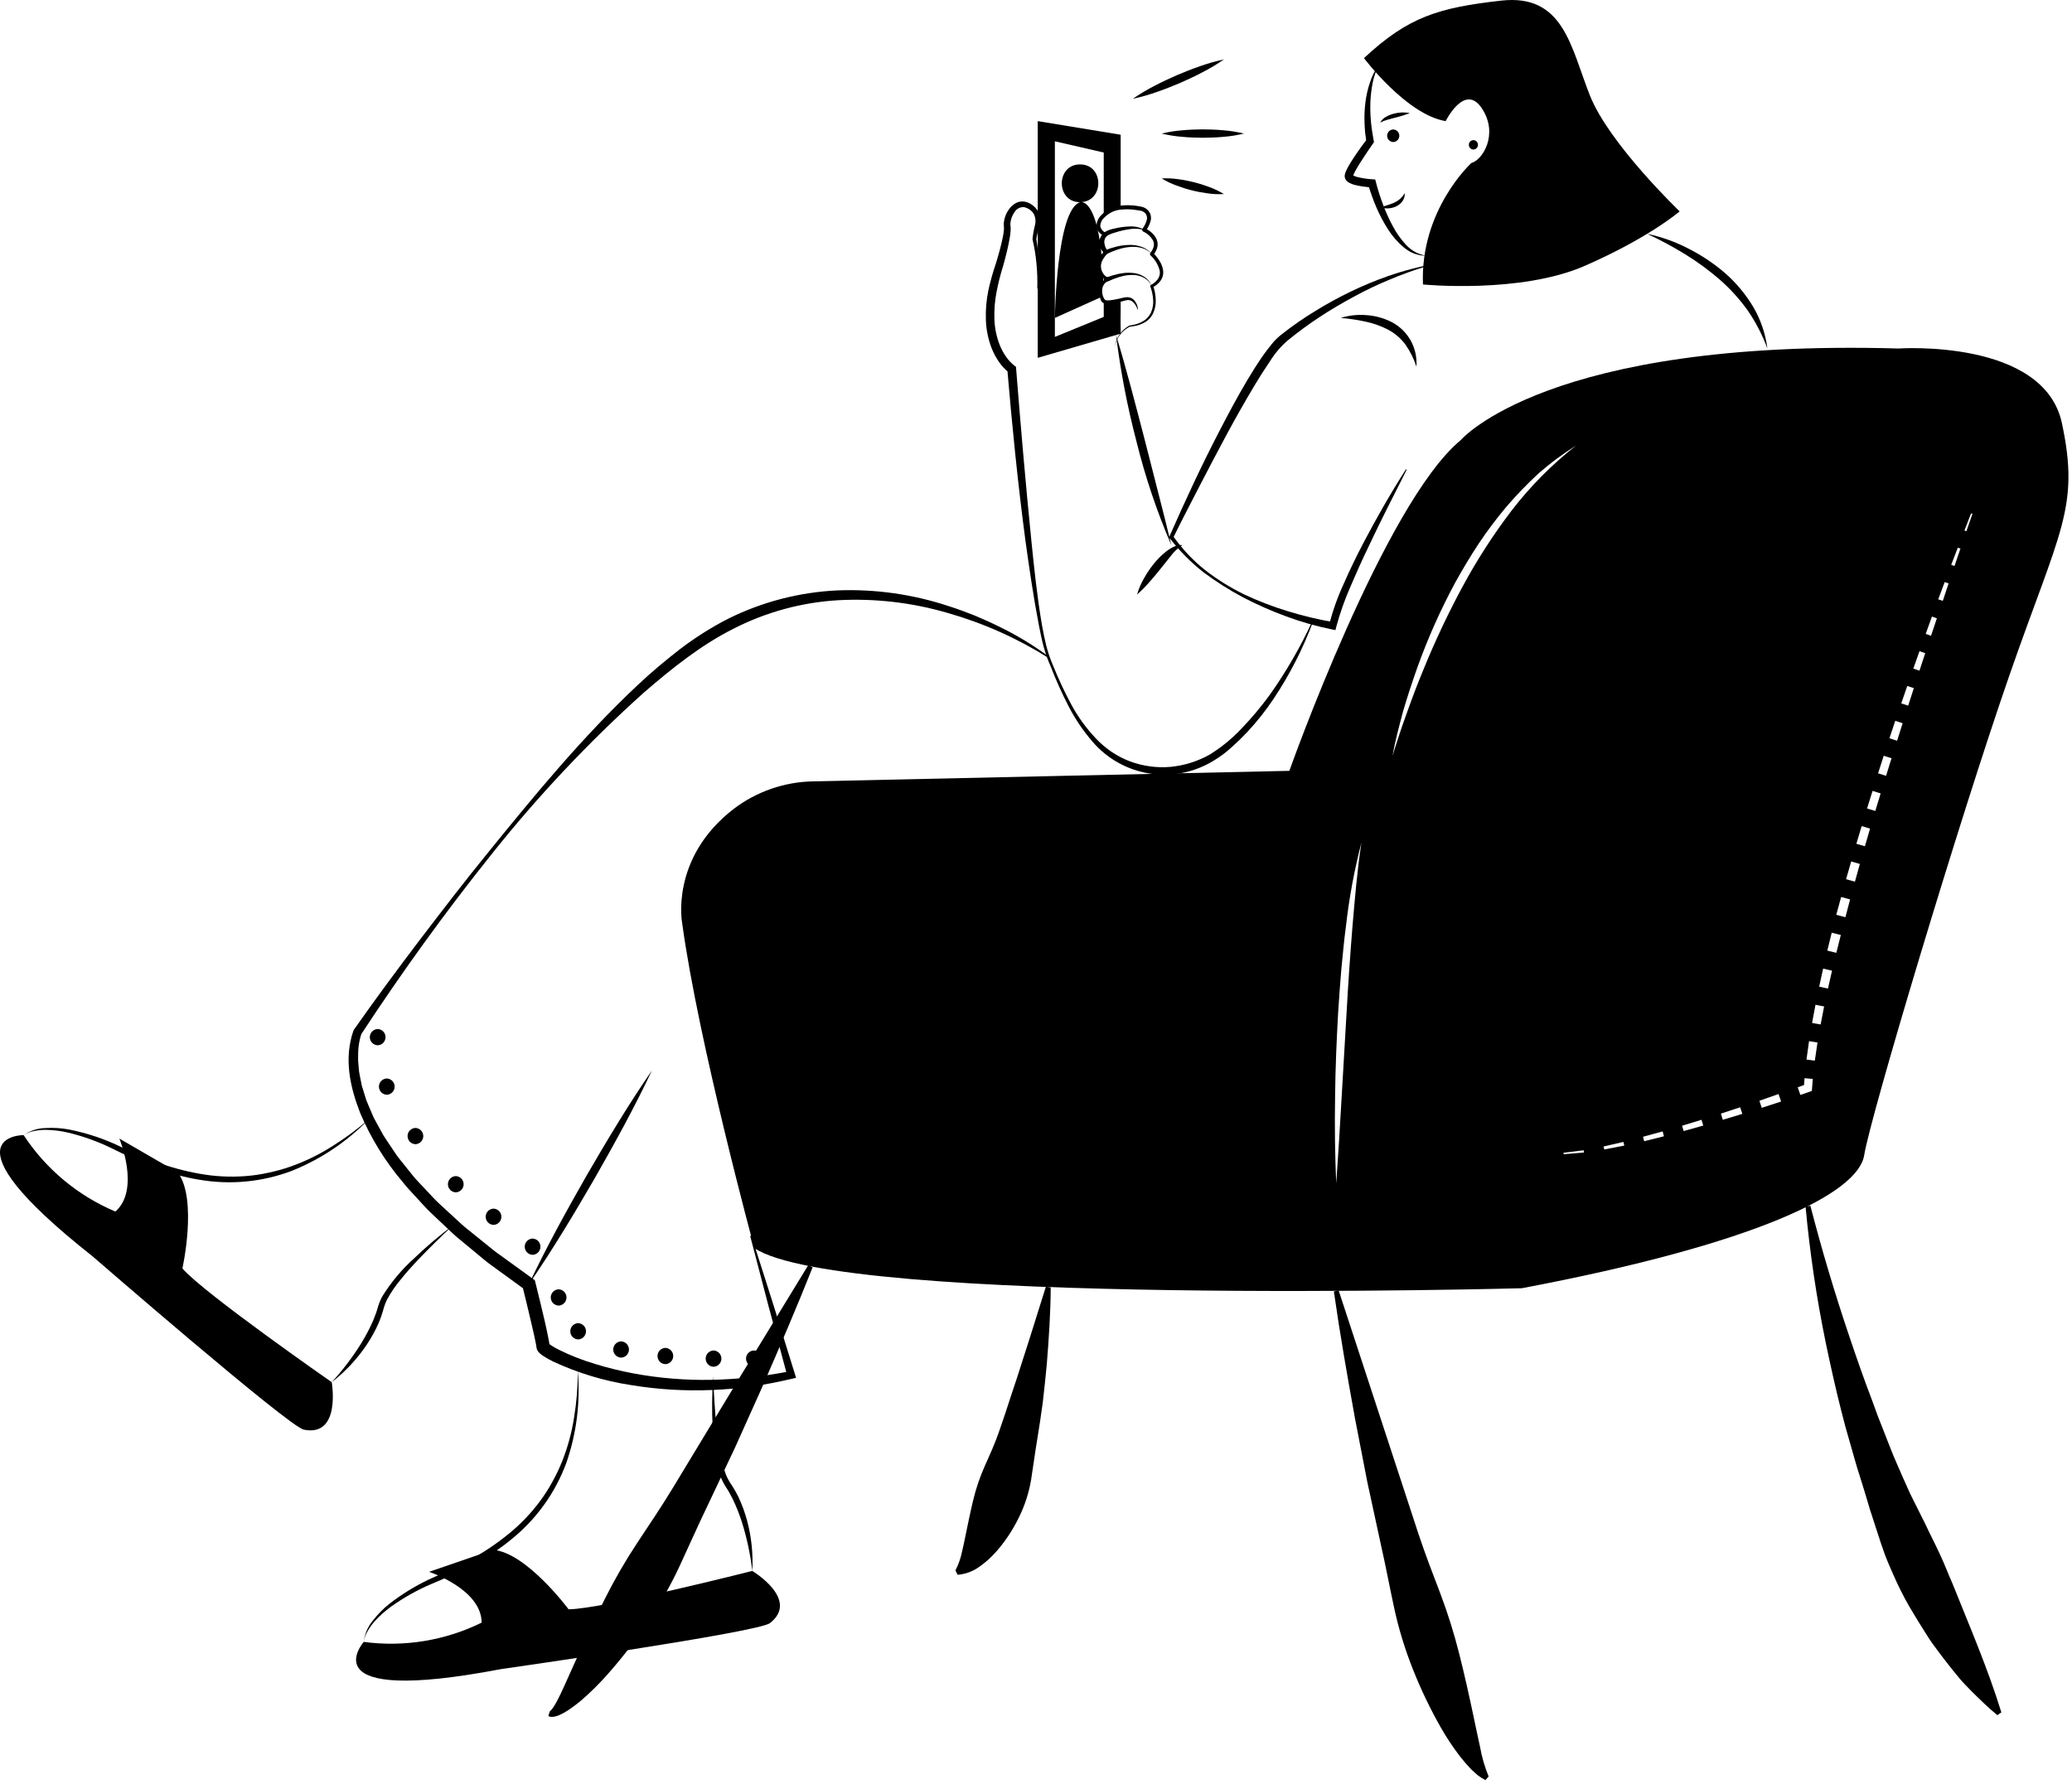 <svg width="382" height="329" viewBox="0 0 382 329" fill="none" xmlns="http://www.w3.org/2000/svg">
<path d="M242.054 114.685C240.202 119.655 237.781 124.394 234.84 128.807C233.363 131.027 231.705 133.121 229.881 135.067C228.963 136.037 228.003 136.968 227 137.858C225.994 138.773 224.899 139.585 223.731 140.283C220.203 142.449 216.017 143.284 211.927 142.64C207.837 141.995 204.112 139.913 201.42 136.767C199.675 134.746 198.178 132.523 196.962 130.146C195.75 127.793 194.665 125.377 193.712 122.907C193.171 121.692 192.725 120.437 192.379 119.153C192.044 117.868 191.78 116.572 191.527 115.274C190.525 110.082 189.767 104.856 189.043 99.627C187.656 89.16 186.607 78.661 185.713 68.141L186.068 68.752C185.307 68.161 184.647 67.451 184.112 66.649C183.593 65.887 183.16 65.07 182.821 64.212C182.166 62.516 181.806 60.721 181.758 58.904C181.701 57.121 181.852 55.337 182.208 53.589C182.579 51.881 183.05 50.196 183.619 48.544C184.112 46.911 184.584 45.258 184.907 43.614C184.986 43.215 185.044 42.812 185.082 42.407C185.099 42.231 185.101 42.055 185.088 41.88C185.056 41.626 185.049 41.37 185.066 41.115C185.16 40.137 185.531 39.206 186.137 38.432C186.447 38.027 186.839 37.692 187.288 37.449C187.768 37.192 188.318 37.096 188.857 37.175C189.361 37.257 189.839 37.458 190.249 37.762C190.661 38.039 191.011 38.397 191.279 38.814C191.759 39.673 191.879 40.688 191.613 41.635C191.376 42.441 191.193 43.261 191.062 44.091L191.054 44.012C191.317 45.537 191.472 47.078 191.519 48.625C191.573 50.161 191.53 51.699 191.392 53.23L191.237 53.22C191.284 51.696 191.234 50.171 191.089 48.653C190.952 47.144 190.711 45.646 190.367 44.17L190.357 44.13L190.358 44.091C190.447 43.213 190.599 42.342 190.815 41.486C190.909 41.122 190.93 40.742 190.877 40.369C190.825 39.996 190.699 39.638 190.507 39.313C190.084 38.721 189.444 38.319 188.727 38.192C188.388 38.181 188.053 38.261 187.755 38.424C187.458 38.587 187.21 38.827 187.038 39.119C186.601 39.73 186.337 40.447 186.273 41.196C186.266 41.371 186.276 41.547 186.304 41.72C186.333 41.973 186.34 42.228 186.322 42.483C186.293 42.937 186.24 43.389 186.163 43.837C185.866 45.584 185.429 47.26 184.97 48.938C184.457 50.558 184.04 52.206 183.72 53.875C183.404 55.51 183.274 57.175 183.332 58.84C183.383 60.475 183.713 62.09 184.31 63.614C184.608 64.359 184.988 65.068 185.443 65.729C185.871 66.361 186.391 66.925 186.985 67.402L187.311 67.645L187.34 68.013C188.17 78.513 189.073 89.018 190.125 99.5C190.65 104.74 191.202 109.985 192.082 115.171C192.318 116.464 192.565 117.755 192.88 119.025C193.205 120.292 193.628 121.531 194.147 122.731C195.122 125.171 196.234 127.553 197.478 129.867C198.713 132.166 200.251 134.289 202.05 136.18C203.804 138.06 205.968 139.511 208.374 140.419C210.766 141.299 213.323 141.638 215.861 141.409C218.393 141.158 220.845 140.381 223.06 139.128C225.25 137.766 227.249 136.118 229.004 134.228C230.807 132.342 232.485 130.341 234.027 128.237C237.071 123.953 239.71 119.396 241.912 114.625L242.054 114.685Z" fill="black"/>
<path d="M206.609 38.296V24.846L191.319 22.336V65.986L206.579 61.536L206.609 61.526V61.496L206.469 55.297L204.169 55.736C203.898 55.692 203.655 55.545 203.489 55.327V58.437L194.479 62.127V26.056L203.489 28.127V39.687C204.35 38.895 205.446 38.407 206.609 38.296ZM203.719 51.186C203.639 51.116 203.559 51.036 203.489 50.966V52.106C203.561 52.028 203.638 51.955 203.719 51.886C203.916 51.717 204.149 51.594 204.399 51.526L203.719 51.186ZM203.489 45.686V46.956C203.611 46.793 203.745 46.64 203.889 46.496C203.728 46.241 203.594 45.97 203.489 45.686L203.489 45.686ZM203.489 43.096V43.646C203.562 43.497 203.664 43.364 203.789 43.256C203.685 43.213 203.584 43.159 203.489 43.096L203.489 43.096Z" fill="black"/>
<path d="M202.979 53.786C203 54.103 203.06 54.415 203.159 54.716L194.479 58.626C194.479 58.626 194.759 38.636 199.129 37.286C194.629 37.286 194.639 30.316 199.129 30.316C203.529 30.316 203.599 36.996 199.379 37.266C200.119 37.296 202.279 38.226 203.139 47.496C202.796 47.998 202.633 48.6 202.675 49.206C202.717 49.812 202.961 50.386 203.369 50.836C203.399 51.266 203.409 51.716 203.429 52.186C203.082 52.644 202.921 53.215 202.979 53.786Z" fill="black"/>
<path d="M205.757 61.771C207.706 68.189 209.362 74.648 211.044 81.103L213.52 90.795C214.358 94.023 215.169 97.266 215.952 100.524C213.299 94.365 211.156 87.999 209.545 81.49C207.841 75.009 206.576 68.421 205.757 61.771Z" fill="black"/>
<path d="M209.63 109.635C209.931 108.601 210.355 107.608 210.894 106.676C211.408 105.741 212.003 104.854 212.672 104.023C213.34 103.173 214.105 102.403 214.953 101.731C215.387 101.383 215.858 101.085 216.359 100.843C216.861 100.576 217.431 100.465 217.997 100.524C217.138 101.071 216.39 101.776 215.792 102.601L213.879 104.994C213.228 105.791 212.581 106.598 211.877 107.372C211.181 108.177 210.43 108.933 209.63 109.635Z" fill="black"/>
<path d="M259.343 86.617C256.938 91.368 254.514 96.102 252.259 100.908C251.102 103.296 250.025 105.719 248.985 108.149C247.929 110.548 247.054 113.022 246.367 115.551L246.208 116.19L245.593 116.072C242.721 115.495 239.898 114.693 237.151 113.675C234.414 112.674 231.744 111.497 229.16 110.149C226.589 108.781 224.128 107.216 221.798 105.469C219.504 103.653 217.439 101.563 215.65 99.248L215.526 99.088L215.618 98.881C218.492 92.369 221.477 85.907 224.764 79.585C226.405 76.423 228.072 73.27 229.897 70.194C230.814 68.657 231.76 67.134 232.794 65.652C233.311 64.912 233.861 64.186 234.444 63.475C235.047 62.715 235.75 62.04 236.534 61.468L236.456 61.525C238.407 59.993 240.45 58.582 242.574 57.301C244.673 56.005 246.839 54.821 249.062 53.753C251.281 52.683 253.558 51.737 255.881 50.92C258.202 50.111 260.571 49.451 262.976 48.943L263.013 49.094C260.679 49.803 258.384 50.635 256.137 51.586C253.889 52.513 251.694 53.564 249.563 54.735C247.427 55.889 245.326 57.109 243.305 58.452C241.287 59.775 239.339 61.203 237.47 62.729L237.392 62.787C236.127 63.888 235.035 65.171 234.151 66.595C233.162 68.036 232.217 69.524 231.314 71.04C229.5 74.069 227.753 77.148 226.074 80.277C224.399 83.402 222.747 86.542 221.118 89.697C219.496 92.854 217.845 96.003 216.286 99.191L216.253 98.825C217.901 101.174 219.872 103.278 222.11 105.074C224.379 106.847 226.83 108.375 229.421 109.633C232.026 110.854 234.716 111.887 237.469 112.724C240.206 113.562 242.992 114.231 245.811 114.725L245.037 115.246C245.705 112.626 246.612 110.073 247.748 107.619C248.817 105.163 249.993 102.762 251.217 100.391C253.702 95.667 256.329 91.028 259.209 86.539L259.343 86.617Z" fill="black"/>
<path d="M247.189 58.625C248.72 58.15 250.329 57.977 251.926 58.114C253.567 58.223 255.169 58.667 256.633 59.419C258.123 60.213 259.345 61.429 260.147 62.916C260.912 64.357 261.254 65.985 261.135 67.612C260.67 66.169 259.992 64.803 259.124 63.56C258.27 62.403 257.167 61.453 255.896 60.781C254.587 60.106 253.193 59.61 251.752 59.306C250.247 58.983 248.723 58.756 247.189 58.625Z" fill="black"/>
<path d="M254.162 12.016C253.646 13.092 253.27 14.23 253.043 15.402C252.823 16.563 252.69 17.738 252.644 18.919C252.609 20.095 252.644 21.272 252.75 22.444C252.86 23.616 253.05 24.777 253.259 25.934L253.31 26.215L253.136 26.463C252.557 27.285 251.994 28.131 251.44 28.972C250.888 29.81 250.333 30.661 249.877 31.513C249.759 31.727 249.66 31.934 249.57 32.137L249.469 32.408C249.457 32.446 249.47 32.439 249.461 32.455L249.45 32.469C249.458 32.445 249.459 32.42 249.455 32.396C249.382 32.201 249.389 32.332 249.575 32.4C249.758 32.491 249.949 32.563 250.145 32.617C251.077 32.856 252.031 33.004 252.991 33.057L253.54 33.098L253.676 33.619C254.038 35.014 254.475 36.388 254.987 37.736C255.486 39.09 256.081 40.408 256.766 41.678C257.429 42.952 258.262 44.128 259.244 45.175C260.233 46.242 261.555 46.942 262.994 47.159C261.467 47.177 259.987 46.635 258.832 45.636C257.664 44.664 256.659 43.511 255.854 42.223C255.047 40.952 254.344 39.619 253.75 38.236C253.153 36.854 252.645 35.434 252.231 33.986L252.916 34.547C251.839 34.502 250.77 34.348 249.724 34.089C249.428 34.012 249.141 33.904 248.866 33.769C248.694 33.686 248.532 33.581 248.387 33.456C248.289 33.372 248.203 33.274 248.132 33.166C248.035 33.038 247.971 32.89 247.945 32.733C247.925 32.647 247.912 32.561 247.904 32.474L247.924 32.3C247.938 32.189 247.96 32.079 247.99 31.972C248.044 31.824 248.099 31.662 248.159 31.527C248.278 31.266 248.403 31.016 248.534 30.785C249.054 29.846 249.627 28.996 250.207 28.14C250.793 27.291 251.403 26.47 252.028 25.646L251.904 26.175L251.669 24.352C251.635 23.738 251.574 23.128 251.565 22.515C251.524 21.288 251.582 20.06 251.737 18.843C251.886 17.627 252.158 16.429 252.548 15.268C252.91 14.105 253.455 13.008 254.162 12.016Z" fill="black"/>
<path d="M251.466 10.715C251.466 10.715 259.275 21.127 266.527 22.336C266.527 22.336 270.06 15.178 273.221 20.012C276.382 24.846 273.221 29.588 271.268 30.053C271.268 30.053 261.785 38.699 262.343 52.458C262.343 52.458 280.286 54.225 292.187 49.018C304.087 43.812 309.665 38.978 309.665 38.978C309.665 38.978 296.649 26.52 293.116 17.595C289.583 8.67 288.282 -1.185 276.754 0.116C265.225 1.418 259.647 3.091 251.466 10.715Z" fill="black"/>
<path d="M254.461 38.21C255.348 37.999 256.217 37.718 257.058 37.368C257.441 37.187 257.799 36.955 258.121 36.68C258.454 36.367 258.748 36.015 258.997 35.631C259.017 36.145 258.871 36.651 258.579 37.075C258.272 37.501 257.863 37.842 257.389 38.068C256.468 38.493 255.418 38.544 254.461 38.21Z" fill="black"/>
<path d="M256.858 26.194C257.159 26.184 257.445 26.057 257.654 25.84C257.864 25.623 257.981 25.334 257.981 25.032C257.981 24.731 257.864 24.441 257.654 24.224C257.445 24.008 257.159 23.881 256.858 23.87C256.557 23.881 256.271 24.008 256.062 24.224C255.852 24.441 255.735 24.731 255.735 25.032C255.735 25.334 255.852 25.623 256.062 25.84C256.271 26.057 256.557 26.184 256.858 26.194Z" fill="black"/>
<path d="M254.461 22.615C254.697 22.149 255.076 21.77 255.542 21.534C255.985 21.284 256.457 21.093 256.948 20.964C257.92 20.703 258.938 20.663 259.926 20.849C259.022 21.205 258.092 21.494 257.145 21.713C256.687 21.827 256.237 21.955 255.786 22.085C255.324 22.205 254.879 22.384 254.461 22.615Z" fill="black"/>
<path d="M271.641 27.577C271.867 27.57 272.081 27.474 272.238 27.312C272.395 27.149 272.483 26.932 272.483 26.706C272.483 26.48 272.395 26.262 272.238 26.1C272.081 25.937 271.867 25.842 271.641 25.834C271.415 25.842 271.201 25.937 271.044 26.1C270.887 26.262 270.799 26.48 270.799 26.706C270.799 26.932 270.887 27.149 271.044 27.312C271.201 27.474 271.415 27.57 271.641 27.577Z" fill="black"/>
<path d="M303.673 43.118C306.314 43.676 308.867 44.588 311.263 45.831C313.689 47.058 315.957 48.574 318.019 50.346C320.08 52.147 321.844 54.263 323.245 56.615C324.615 58.965 325.499 61.567 325.842 64.266C324.929 61.792 323.714 59.441 322.226 57.266C320.713 55.15 318.958 53.219 316.998 51.51C315.017 49.801 312.902 48.253 310.674 46.882C308.415 45.492 306.078 44.236 303.673 43.118Z" fill="black"/>
<path d="M193.199 121.257C187.418 117.629 181.148 114.846 174.579 112.991C168.071 111.102 161.291 110.322 154.524 110.684C147.79 111.081 141.213 112.874 135.21 115.949C129.221 118.959 123.877 123.247 118.734 127.689C108.553 136.83 99.155 146.808 90.638 157.516C82.08 168.205 74.049 179.336 66.558 190.773L66.621 190.658C66.268 191.746 66.07 192.877 66.035 194.02C66.043 194.612 65.998 195.2 66.037 195.791L66.193 197.564C66.286 198.152 66.418 198.736 66.527 199.322C66.587 199.614 66.633 199.908 66.704 200.198L66.97 201.058L67.498 202.775C67.7 203.34 67.961 203.886 68.189 204.442L68.898 206.102L69.77 207.692L70.64 209.282C70.942 209.805 71.309 210.294 71.637 210.803L72.648 212.316C72.97 212.831 73.326 213.325 73.712 213.794L75.996 216.644C76.739 217.608 77.644 218.444 78.46 219.351C79.313 220.225 80.094 221.165 81.005 221.985L83.707 224.474C84.607 225.304 85.491 226.151 86.468 226.897L89.331 229.211C90.292 229.973 91.216 230.781 92.236 231.471L98.21 235.794L98.603 236.079L98.712 236.517C99.308 238.911 99.894 241.3 100.45 243.71C100.72 244.922 100.989 246.112 101.218 247.383L101.297 247.892L101.327 248.245L101.333 248.333C101.34 248.266 101.337 248.198 101.325 248.132C101.31 248.047 101.282 247.964 101.241 247.888C101.198 247.807 101.142 247.743 101.163 247.764C101.17 247.758 101.155 247.747 101.162 247.759L101.277 247.852C101.34 247.912 101.475 247.993 101.57 248.064C102.044 248.372 102.536 248.654 103.042 248.908C105.186 249.964 107.416 250.837 109.708 251.518C112.016 252.229 114.363 252.808 116.737 253.254C121.507 254.145 126.356 254.545 131.208 254.448C136.075 254.344 140.924 253.81 145.697 252.85L145.162 253.752L141.688 240.851L138.304 227.925L138.527 227.86L142.58 240.593L146.543 253.352L146.768 254.076L146.009 254.254C143.593 254.819 141.154 255.297 138.694 255.661C136.232 256.005 133.75 256.217 131.263 256.324C126.275 256.533 121.279 256.229 116.352 255.419C111.37 254.657 106.521 253.19 101.951 251.062C101.355 250.77 100.776 250.445 100.218 250.086C100.064 249.976 99.931 249.902 99.762 249.761L99.519 249.563C99.407 249.455 99.302 249.341 99.203 249.221C99.148 249.153 99.103 249.079 99.066 249C99.01 248.889 98.967 248.771 98.937 248.65C98.913 248.549 98.897 248.446 98.889 248.342L98.884 248.315L98.871 248.209L98.803 247.808C98.585 246.661 98.302 245.453 98.025 244.268C97.474 241.886 96.895 239.497 96.306 237.118L96.808 237.84L90.746 233.437C89.721 232.724 88.785 231.888 87.815 231.099L84.926 228.704C83.942 227.932 83.045 227.054 82.133 226.193L79.4 223.612C78.48 222.761 77.68 221.781 76.816 220.872C75.986 219.928 75.074 219.061 74.313 218.053C71.024 214.195 68.348 209.853 66.38 205.181C64.556 200.477 63.346 195.209 65.177 190.007L65.194 189.958L65.24 189.892C69.193 184.262 73.268 178.751 77.42 173.287C81.583 167.835 85.752 162.389 90.092 157.076C98.726 146.428 107.472 135.808 117.535 126.36C120.036 123.985 122.698 121.774 125.437 119.649C128.215 117.537 131.173 115.673 134.278 114.08C140.56 110.967 147.42 109.193 154.424 108.871C161.384 108.601 168.335 109.589 174.944 111.787C176.593 112.308 178.214 112.911 179.816 113.554C181.407 114.227 182.981 114.935 184.521 115.709C187.613 117.229 190.563 119.023 193.335 121.069L193.199 121.257Z" fill="black"/>
<path d="M380.139 78.026C376.789 62.406 350.019 64.266 350.019 64.266C285.309 62.406 269.319 81.146 269.319 81.146C255.189 92.826 237.709 142.146 237.709 142.146L149.979 144.086C144.647 144.167 139.481 145.955 135.239 149.186C123.439 158.316 125.769 170.246 125.769 170.246C128.739 192.106 139.069 230.146 139.069 230.146C154.969 240.956 280.569 237.556 280.569 237.556C323.799 229.376 342.579 220.086 343.689 213.016C344.809 205.946 361.169 151.286 370.469 124.506C379.769 97.736 383.479 93.646 380.139 78.026ZM249.329 171.036C248.909 176.266 248.552 181.503 248.259 186.746L247.339 202.476C247.059 207.726 246.709 212.966 246.349 218.226C246.119 212.966 246.049 207.703 246.139 202.436C246.189 197.166 246.409 191.906 246.709 186.656C246.869 184.026 247.079 181.396 247.289 178.776C247.559 176.156 247.769 173.526 248.129 170.916C248.714 165.674 249.673 160.481 250.999 155.376C250.199 160.576 249.779 165.816 249.329 171.036ZM278.689 94.146C275.293 98.603 272.253 103.321 269.599 108.256C266.937 113.197 264.544 118.278 262.429 123.476C261.349 126.076 260.349 128.706 259.409 131.366C258.439 134.006 257.559 136.686 256.729 139.386C257.219 136.596 257.959 133.866 258.689 131.126C259.489 128.416 260.365 125.726 261.319 123.056C263.235 117.711 265.549 112.517 268.239 107.516C269.619 105.026 271.069 102.586 272.639 100.216C274.222 97.85 275.935 95.573 277.769 93.396C279.621 91.239 281.598 89.192 283.689 87.266C285.823 85.4 288.104 83.708 290.509 82.206C286.089 85.681 282.118 89.692 278.689 94.146V94.146ZM288.279 212.846L288.259 212.576L291.969 212.116L292.029 212.526L288.279 212.846ZM295.759 211.966L295.649 211.416L299.299 210.576L299.449 211.256L295.759 211.966ZM303.119 210.446L302.919 209.626L306.529 208.636L306.769 209.536L303.119 210.446ZM310.399 208.576L310.119 207.586L313.699 206.496L314.019 207.556L310.399 208.576ZM317.619 206.496L317.269 205.356L320.819 204.186L321.219 205.406L317.619 206.496ZM324.799 204.286L324.369 202.986L327.899 201.746L328.369 203.126L324.799 204.286ZM334.079 200.676L334.039 201.176L333.579 201.336L331.929 201.916L331.429 200.506L332.599 200.086L332.689 198.826L334.209 198.956L334.079 200.676ZM334.589 195.586L333.049 195.386L333.519 191.996L335.079 192.246L334.589 195.586ZM335.659 188.916L334.079 188.636L334.709 185.286L336.299 185.596L335.659 188.916ZM337.009 182.296L335.389 181.946L336.119 178.616L337.759 178.996L337.009 182.296ZM338.549 175.706L336.889 175.296L337.699 171.996L339.379 172.416L338.549 175.706ZM340.229 169.136L338.539 168.696L339.439 165.406L341.089 165.856L340.229 169.136ZM341.979 162.586L340.349 162.126L341.289 158.856L342.889 159.316L341.979 162.586ZM343.819 156.056L342.249 155.596L343.219 152.336L344.769 152.796L343.819 156.056ZM345.739 149.546L344.219 149.086L345.229 145.846L346.719 146.306L345.739 149.546ZM347.719 143.066L346.249 142.606L347.289 139.366L348.729 139.826L347.719 143.066ZM349.749 136.596L348.339 136.136L349.419 132.916L350.779 133.366L349.749 136.596ZM351.799 130.126L350.519 129.706L351.629 126.496L352.839 126.896L351.799 130.126ZM353.879 123.676L352.749 123.286L353.879 120.086L354.939 120.446L353.879 123.676ZM356.009 117.236L355.029 116.896L356.179 113.696L357.089 114.016L356.009 117.236ZM358.179 110.806L357.339 110.516L358.529 107.336L359.249 107.586L358.179 110.806ZM360.339 104.376L359.729 104.156L360.949 100.996L361.429 101.166L360.339 104.376ZM362.529 97.956L362.169 97.826L363.399 94.666L363.649 94.756L362.529 97.956Z" fill="black"/>
<path d="M97.509 236.817C100.762 229.944 104.421 223.304 108.18 216.722C111.98 210.163 115.881 203.662 120.193 197.398C116.944 204.274 113.284 210.913 109.522 217.494C105.72 224.051 101.818 230.551 97.509 236.817Z" fill="black"/>
<path d="M193.712 237.407C193.686 242.155 193.371 246.871 192.987 251.598C192.768 253.956 192.52 256.315 192.241 258.676C191.925 261.028 191.57 263.381 191.178 265.736C190.783 268.089 190.486 270.487 190.096 272.887C189.688 275.303 188.928 277.646 187.838 279.841C186.721 282.144 185.296 284.284 183.603 286.203C183.167 286.696 182.664 287.174 182.184 287.63C181.666 288.088 181.123 288.517 180.557 288.915C179.383 289.77 177.996 290.283 176.548 290.398L176.146 289.593C176.67 288.585 177.059 287.512 177.303 286.403L177.669 284.801L178.002 283.188C178.445 281.039 178.884 278.873 179.402 276.706C179.923 274.521 180.645 272.389 181.559 270.337C182.492 268.25 183.454 266.14 184.201 263.955C184.963 261.776 185.697 259.579 186.402 257.363C187.15 255.159 187.875 252.942 188.576 250.711C190.029 246.262 191.396 241.769 192.822 237.272L193.712 237.407Z" fill="black"/>
<path d="M246.791 237.945L261.503 282.828C262.742 286.549 264.148 290.221 265.552 293.876C266.93 297.522 268.095 301.245 269.041 305.026C269.994 308.795 270.835 312.593 271.641 316.392C272.045 318.288 272.429 320.201 272.853 322.079C273.188 323.967 273.722 325.813 274.446 327.588L273.856 328.267C273.362 328.005 272.89 327.703 272.444 327.365C272.044 327.014 271.619 326.648 271.228 326.268C270.494 325.504 269.801 324.702 269.15 323.866C267.893 322.224 266.746 320.501 265.717 318.707C263.713 315.204 261.963 311.561 260.481 307.808C259.006 304.11 257.844 300.294 257.007 296.401C256.169 292.513 255.443 288.61 254.565 284.753L252.056 273.163L249.803 261.528C248.397 253.752 247.03 245.978 245.915 238.149L246.791 237.945Z" fill="black"/>
<path d="M333.766 222.343C335.867 230.465 338.258 238.489 340.939 246.414C342.272 250.371 343.638 254.31 345.13 258.198L346.198 261.128L347.338 264.029C348.114 265.956 348.819 267.908 349.663 269.804C350.486 271.707 351.315 273.606 352.183 275.487L354.956 281.039C355.82 282.913 356.786 284.731 357.638 286.599C358.519 288.452 359.231 290.391 360.067 292.262C363.125 299.929 366.388 307.408 368.978 315.771L368.238 316.284C366.534 314.903 365.001 313.374 363.447 311.839C362.696 311.055 361.9 310.29 361.221 309.456C360.531 308.627 359.853 307.788 359.188 306.937C358.522 306.086 357.861 305.23 357.219 304.36C356.563 303.498 355.927 302.621 355.358 301.712C354.194 299.904 353.077 298.064 351.979 296.21C350.915 294.346 349.952 292.426 349.092 290.46C348.651 289.482 348.231 288.496 347.824 287.504C347.415 286.513 347.102 285.486 346.737 284.479L344.752 278.372C344.159 276.317 343.528 274.28 342.89 272.248C342.217 270.229 341.688 268.165 341.088 266.126L340.214 263.062L339.416 259.978C338.371 255.862 337.462 251.718 336.592 247.574C334.893 239.284 333.653 230.907 332.877 222.481L333.766 222.343Z" fill="black"/>
<path d="M149.812 233.713C146.846 241.195 143.665 248.573 140.451 255.944L135.51 266.945L130.352 277.85C128.604 281.474 126.98 285.171 125.276 288.837C123.564 292.502 121.561 296.024 119.286 299.369C116.994 302.765 114.475 306.001 111.745 309.054C110.344 310.617 108.847 312.092 107.264 313.47C106.434 314.175 105.565 314.83 104.659 315.433C104.174 315.745 103.667 316.022 103.142 316.261L102.718 316.424L102.237 316.551C102.058 316.586 101.876 316.604 101.693 316.603C101.486 316.589 101.283 316.54 101.093 316.457L101.361 315.598C101.629 315.364 101.857 315.089 102.039 314.784C102.296 314.4 102.53 314.002 102.739 313.59C103.176 312.736 103.612 311.866 104.006 310.962L106.437 305.55C108.067 301.937 109.748 298.34 111.535 294.796C113.318 291.243 115.311 287.799 117.503 284.481C119.714 281.157 121.951 277.834 124.023 274.416L136.46 253.865L149.007 233.311L149.812 233.713Z" fill="black"/>
<path d="M22.006 209.958C22.006 209.958 25.926 219.359 21.272 223.416C14.36 220.499 8.471 215.591 4.356 209.318C4.356 209.318 -11.426 209.186 17.089 231.69C17.089 231.69 53.255 263.087 56.013 263.638C62.941 265.021 61.158 254.881 61.158 254.881C61.158 254.881 37.637 238.516 33.628 233.916C33.628 233.916 36.453 221.223 32.801 216.217L22.006 209.958Z" fill="black"/>
<path d="M4.356 209.318C5.549 208.496 6.958 208.043 8.406 208.017C9.848 207.929 11.295 208.019 12.715 208.283C15.54 208.842 18.296 209.706 20.934 210.862L24.816 212.655C26.103 213.241 27.412 213.772 28.736 214.259C31.377 215.234 34.101 215.97 36.874 216.457C39.639 216.951 42.456 217.093 45.257 216.879C46.656 216.775 48.046 216.572 49.416 216.27C50.792 215.983 52.148 215.61 53.477 215.152C56.145 214.218 58.698 212.987 61.089 211.48C63.506 209.982 65.8 208.295 67.952 206.437C63.936 210.557 59.101 213.79 53.758 215.925C48.316 217.977 42.424 218.534 36.694 217.537C30.972 216.633 25.606 214.24 20.547 211.725C18.008 210.491 15.343 209.534 12.6 208.87C11.229 208.545 9.828 208.37 8.419 208.35C7.715 208.35 7.013 208.42 6.322 208.559C5.622 208.675 4.953 208.933 4.356 209.318Z" fill="black"/>
<path d="M83.531 225.953C81.264 228.057 79.068 230.223 76.941 232.449C75.885 233.567 74.862 234.715 73.909 235.908C72.935 237.06 72.082 238.309 71.363 239.636C71.039 240.301 70.786 240.999 70.609 241.717C70.387 242.478 70.123 243.226 69.819 243.957C69.181 245.398 68.418 246.78 67.536 248.086C65.782 250.674 63.629 252.967 61.158 254.881C63.232 252.617 65.087 250.162 66.698 247.548C67.487 246.254 68.187 244.909 68.794 243.521C69.059 242.817 69.367 242.126 69.567 241.402C69.771 240.623 70.059 239.868 70.427 239.151C72.074 236.474 74.1 234.05 76.443 231.955C78.681 229.812 81.048 227.807 83.531 225.953Z" fill="black"/>
<path d="M79.107 289.854C79.107 289.854 88.779 293.048 88.796 299.222C82.065 302.535 74.5 303.771 67.064 302.773C67.064 302.773 56.629 314.613 92.31 307.802C92.31 307.802 139.722 301.033 141.945 299.309C147.526 294.979 138.696 289.686 138.696 289.686C138.696 289.686 110.925 296.744 104.823 296.761C104.823 296.761 97.081 286.314 90.906 285.795L79.107 289.854Z" fill="black"/>
<path d="M67.064 302.772C67.224 301.333 67.804 299.972 68.733 298.86C69.611 297.713 70.626 296.678 71.756 295.778C74.028 294.009 76.486 292.493 79.087 291.256L82.984 289.496C84.27 288.908 85.529 288.266 86.764 287.585C89.231 286.227 91.571 284.651 93.755 282.874C95.939 281.108 97.891 279.072 99.563 276.815C100.401 275.69 101.158 274.506 101.827 273.273C102.511 272.046 103.117 270.776 103.641 269.472C104.683 266.845 105.425 264.109 105.852 261.315C106.302 258.507 106.531 255.669 106.535 252.826C107.019 258.559 106.295 264.33 104.41 269.766C102.397 275.223 98.959 280.04 94.453 283.718C90.022 287.45 84.7 289.937 79.486 292.114C76.891 293.224 74.422 294.611 72.123 296.25C70.98 297.072 69.931 298.018 68.993 299.068C68.532 299.601 68.125 300.177 67.778 300.79C67.406 301.395 67.163 302.07 67.064 302.772Z" fill="black"/>
<path d="M131.486 253.834C131.592 256.925 131.79 260.003 132.08 263.068C132.233 264.598 132.43 266.123 132.707 267.625C132.941 269.115 133.326 270.578 133.857 271.99C134.148 272.671 134.509 273.319 134.937 273.923C135.366 274.589 135.758 275.278 136.112 275.987C136.784 277.413 137.328 278.895 137.738 280.416C138.544 283.436 138.867 286.565 138.696 289.686C138.343 286.636 137.702 283.626 136.782 280.697C136.321 279.254 135.763 277.843 135.111 276.476C134.752 275.814 134.433 275.129 134.016 274.504C133.56 273.84 133.179 273.127 132.878 272.38C131.933 269.382 131.429 266.264 131.38 263.121C131.226 260.026 131.261 256.925 131.486 253.834Z" fill="black"/>
<path d="M206.609 61.526L206.332 55.3L206.494 55.431L204.204 55.921C204.186 55.925 204.167 55.926 204.148 55.923L204.137 55.922C203.817 55.873 203.528 55.703 203.33 55.447L203.339 55.458C202.979 54.969 202.776 54.382 202.757 53.775C202.696 53.155 202.868 52.535 203.24 52.037L203.229 52.053L203.287 51.972L203.301 51.954L203.307 51.947C203.445 51.796 203.6 51.661 203.768 51.544C203.945 51.421 204.142 51.331 204.35 51.276L204.285 51.755L203.601 51.423C203.582 51.414 203.565 51.403 203.549 51.39L203.544 51.386C203.174 51.072 202.87 50.688 202.649 50.256C202.432 49.804 202.341 49.303 202.385 48.804C202.436 48.317 202.584 47.846 202.822 47.419C202.938 47.211 203.071 47.017 203.196 46.816C203.337 46.624 203.508 46.444 203.665 46.26L203.612 46.668C203.28 46.128 203.053 45.529 202.944 44.904C202.898 44.568 202.922 44.225 203.015 43.899C203.115 43.547 203.313 43.23 203.585 42.985L203.667 43.574C203.303 43.414 202.973 43.187 202.695 42.903C202.399 42.602 202.211 42.213 202.158 41.794C202.145 41.4 202.216 41.007 202.367 40.642C202.518 40.278 202.745 39.949 203.033 39.68C204.044 38.588 205.447 37.943 206.933 37.885C207.645 37.825 208.36 37.831 209.07 37.903C209.423 37.938 209.774 37.992 210.123 38.057L210.648 38.17C210.855 38.226 211.052 38.316 211.229 38.436C211.584 38.66 211.866 38.984 212.039 39.367C212.195 39.754 212.24 40.177 212.169 40.588C211.998 41.317 211.67 42 211.207 42.589L211.069 42.051C211.519 42.274 211.936 42.557 212.311 42.892C212.704 43.232 213.018 43.652 213.234 44.125C213.452 44.627 213.486 45.19 213.332 45.715C213.183 46.21 212.932 46.668 212.596 47.061L212.566 46.6C213.019 47.041 213.417 47.536 213.75 48.074C214.107 48.618 214.342 49.232 214.438 49.876C214.524 50.553 214.349 51.239 213.948 51.792C213.553 52.307 213.046 52.725 212.466 53.015L212.59 52.677C212.879 53.502 213.042 54.365 213.074 55.239C213.122 56.121 212.952 57.002 212.578 57.803C212.19 58.608 211.531 59.249 210.716 59.616C210.327 59.807 209.919 59.956 209.498 60.06C209.079 60.15 208.651 60.195 208.23 60.263L208.265 60.254C207.649 60.569 207.102 61.005 206.656 61.535L206.652 61.54C206.652 61.54 206.65 61.537 206.639 61.536L206.626 61.574C206.043 62.268 205.654 63.104 205.499 63.996C205.617 63.087 205.973 62.226 206.532 61.499L206.519 61.536C206.529 61.506 206.545 61.478 206.566 61.453L206.562 61.458C206.999 60.888 207.547 60.413 208.173 60.059L208.188 60.054L208.208 60.049C208.616 59.963 209.03 59.902 209.429 59.798C209.823 59.682 210.204 59.524 210.564 59.326C211.288 58.961 211.867 58.36 212.205 57.623C212.528 56.88 212.663 56.068 212.597 55.26C212.547 54.445 212.375 53.641 212.088 52.876C212.066 52.817 212.064 52.752 212.084 52.692C212.104 52.632 212.145 52.581 212.198 52.547L212.212 52.538C212.706 52.277 213.135 51.908 213.467 51.459C213.772 51.022 213.896 50.484 213.814 49.958C213.551 48.852 212.957 47.853 212.112 47.093C212.052 47.034 212.016 46.956 212.009 46.873C212.003 46.789 212.026 46.707 212.076 46.639L212.082 46.632C212.351 46.312 212.553 45.941 212.673 45.54C212.786 45.162 212.758 44.756 212.596 44.397C212.189 43.647 211.548 43.051 210.769 42.702L210.764 42.699C210.722 42.678 210.684 42.648 210.652 42.612C210.621 42.576 210.597 42.534 210.582 42.489C210.567 42.443 210.561 42.395 210.565 42.348C210.568 42.3 210.581 42.254 210.603 42.211L210.631 42.164C211.019 41.663 211.297 41.086 211.445 40.47C211.5 40.2 211.47 39.921 211.358 39.669C211.247 39.418 211.06 39.208 210.824 39.067C210.716 38.994 210.596 38.939 210.471 38.903L209.984 38.803C209.656 38.743 209.324 38.7 208.992 38.664C208.33 38.59 207.663 38.579 207 38.63C206.355 38.645 205.72 38.787 205.13 39.049C204.541 39.31 204.009 39.686 203.566 40.154C203.344 40.35 203.166 40.59 203.043 40.859C202.92 41.128 202.854 41.42 202.85 41.715C202.91 41.992 203.039 42.249 203.225 42.462C203.41 42.676 203.646 42.84 203.911 42.939L203.923 42.945C203.964 42.964 204.001 42.991 204.032 43.025C204.063 43.058 204.086 43.097 204.102 43.14C204.117 43.183 204.124 43.228 204.122 43.273C204.12 43.319 204.109 43.363 204.09 43.404C204.068 43.453 204.034 43.495 203.993 43.528C203.839 43.688 203.725 43.882 203.659 44.093C203.591 44.331 203.572 44.58 203.605 44.825C203.638 45.089 203.706 45.347 203.808 45.593L204.165 46.325C204.197 46.389 204.209 46.462 204.201 46.533C204.192 46.604 204.163 46.672 204.118 46.727L204.112 46.733C203.983 46.89 203.842 47.032 203.717 47.197C203.604 47.373 203.479 47.544 203.373 47.723C203.165 48.072 203.031 48.46 202.978 48.863C202.945 49.265 203.011 49.669 203.171 50.039C203.33 50.409 203.578 50.735 203.893 50.987L203.837 50.95L204.513 51.298C204.574 51.329 204.619 51.383 204.64 51.448C204.661 51.513 204.655 51.583 204.624 51.644C204.605 51.677 204.58 51.706 204.55 51.73C204.52 51.753 204.485 51.769 204.447 51.777C204.303 51.817 204.165 51.879 204.039 51.961C203.906 52.049 203.783 52.151 203.671 52.266L203.69 52.241L203.629 52.32L203.617 52.336C203.307 52.737 203.157 53.239 203.197 53.745C203.199 54.261 203.352 54.765 203.638 55.194L203.648 55.206C203.782 55.387 203.979 55.51 204.201 55.551L204.134 55.552L206.443 55.162L206.449 55.161C206.484 55.155 206.52 55.164 206.549 55.184C206.578 55.205 206.598 55.236 206.604 55.271L206.605 55.294L206.609 61.526Z" fill="black"/>
<path d="M209.711 57.072C209.543 56.454 209.175 55.909 208.664 55.523C208.419 55.372 208.131 55.307 207.846 55.337C207.537 55.38 207.233 55.453 206.938 55.554C206.284 55.758 205.618 55.919 204.944 56.036C204.577 56.093 204.203 56.089 203.837 56.025C203.617 55.991 203.411 55.895 203.242 55.748C203.074 55.602 202.951 55.411 202.887 55.197L202.899 55.228C202.773 54.874 202.696 54.505 202.672 54.13C202.644 53.761 202.677 53.389 202.771 53.031C202.858 52.672 203.023 52.336 203.252 52.046C203.482 51.762 203.756 51.518 204.064 51.322L204.077 51.542C203.608 51.318 203.197 50.989 202.875 50.581C202.545 50.152 202.364 49.627 202.361 49.086C202.372 48.549 202.507 48.022 202.754 47.546C202.886 47.323 203.009 47.09 203.151 46.874L203.617 46.259L203.654 46.766C203.249 46.414 202.942 45.963 202.764 45.457C202.582 44.92 202.614 44.332 202.856 43.819C203.082 43.314 203.469 42.899 203.956 42.639C204.403 42.42 204.877 42.261 205.366 42.165C206.285 41.935 207.226 41.8 208.173 41.763C209.131 41.689 210.089 41.891 210.934 42.347C210.938 42.35 210.942 42.353 210.945 42.357C210.948 42.361 210.95 42.366 210.951 42.371C210.952 42.376 210.952 42.381 210.952 42.386C210.951 42.391 210.949 42.396 210.946 42.4C210.941 42.407 210.934 42.413 210.925 42.416C210.917 42.418 210.907 42.418 210.899 42.415C210.029 42.152 209.108 42.101 208.214 42.267C207.315 42.4 206.428 42.606 205.562 42.883C205.146 42.991 204.742 43.143 204.357 43.335C204.026 43.525 203.76 43.812 203.597 44.158C203.452 44.512 203.424 44.904 203.517 45.275C203.61 45.647 203.82 45.979 204.116 46.222L204.131 46.236C204.196 46.3 204.236 46.386 204.24 46.478C204.244 46.569 204.213 46.659 204.154 46.729C203.842 47.079 203.557 47.451 203.301 47.843C203.067 48.23 202.911 48.66 202.842 49.107C202.794 49.557 202.9 50.01 203.144 50.392C203.401 50.786 203.757 51.105 204.178 51.316L204.183 51.319C204.213 51.334 204.235 51.361 204.244 51.393C204.254 51.425 204.25 51.46 204.234 51.489C204.224 51.508 204.209 51.524 204.191 51.536C203.899 51.699 203.645 51.923 203.446 52.192C203.248 52.457 203.119 52.767 203.07 53.094C202.996 53.748 203.113 54.408 203.406 54.996L203.41 55.004L203.418 55.028C203.576 55.451 204.231 55.434 204.854 55.355C205.503 55.261 206.147 55.133 206.782 54.97C207.125 54.864 207.481 54.807 207.839 54.801C208.228 54.807 208.604 54.94 208.91 55.18C209.174 55.419 209.387 55.709 209.537 56.032C209.688 56.354 209.773 56.703 209.787 57.059C209.788 57.069 209.785 57.08 209.778 57.087C209.772 57.095 209.763 57.1 209.753 57.101C209.743 57.102 209.734 57.099 209.727 57.093C209.719 57.088 209.714 57.08 209.711 57.072Z" fill="black"/>
<path d="M204.036 51.139C204.775 50.874 205.53 50.657 206.297 50.489C206.681 50.41 207.076 50.371 207.464 50.316C207.858 50.289 208.254 50.289 208.648 50.317C209.442 50.349 210.214 50.584 210.892 50.998C211.557 51.413 212.065 52.038 212.337 52.773C212.015 52.081 211.472 51.516 210.795 51.165C210.126 50.83 209.382 50.671 208.634 50.704C208.262 50.709 207.891 50.74 207.524 50.797C207.158 50.882 206.792 50.948 206.433 51.054C205.717 51.276 205.016 51.543 204.334 51.854L204.317 51.861C204.223 51.901 204.117 51.903 204.022 51.865C203.927 51.828 203.851 51.754 203.81 51.66C203.769 51.567 203.767 51.461 203.803 51.365C203.84 51.27 203.913 51.193 204.006 51.151L204.036 51.139Z" fill="black"/>
<path d="M212.335 46.846C211.827 46.293 211.17 45.899 210.443 45.712C209.727 45.521 208.983 45.467 208.247 45.55C207.513 45.622 206.79 45.774 206.089 46.004C205.742 46.134 205.392 46.25 205.051 46.389L204.04 46.844L204.016 46.855C203.924 46.896 203.818 46.899 203.724 46.863C203.629 46.827 203.552 46.755 203.51 46.662C203.469 46.569 203.465 46.464 203.501 46.369C203.537 46.274 203.609 46.197 203.702 46.155L203.732 46.143L204.822 45.76C205.189 45.645 205.566 45.554 205.936 45.451C206.688 45.273 207.457 45.178 208.23 45.167C209.004 45.146 209.774 45.269 210.502 45.53C211.227 45.783 211.864 46.24 212.335 46.846Z" fill="black"/>
<path d="M208.855 18.215C210.121 17.339 211.443 16.549 212.813 15.849C214.163 15.131 215.549 14.496 216.941 13.878C218.346 13.286 219.758 12.712 221.205 12.221C222.654 11.702 224.136 11.282 225.642 10.963C224.377 11.84 223.055 12.631 221.685 13.331C220.335 14.048 218.949 14.683 217.556 15.3C216.151 15.89 214.739 16.464 213.291 16.954C211.842 17.473 210.36 17.893 208.855 18.215Z" fill="black"/>
<path d="M214.167 24.63C215.413 24.328 216.682 24.127 217.96 24.027C219.224 23.904 220.489 23.871 221.753 23.855C223.017 23.869 224.282 23.902 225.546 24.025C226.825 24.124 228.093 24.326 229.339 24.63C228.093 24.933 226.825 25.135 225.546 25.234C224.282 25.357 223.017 25.39 221.753 25.404C220.489 25.388 219.224 25.355 217.96 25.232C216.682 25.132 215.413 24.931 214.167 24.63Z" fill="black"/>
<path d="M214.167 32.904C215.174 32.848 216.184 32.894 217.182 33.04C218.163 33.165 219.135 33.35 220.093 33.593C221.053 33.83 221.997 34.126 222.92 34.479C223.869 34.821 224.781 35.259 225.642 35.786C224.634 35.843 223.624 35.798 222.626 35.652C221.645 35.526 220.673 35.341 219.716 35.096C218.756 34.858 217.812 34.561 216.889 34.208C215.94 33.866 215.028 33.429 214.167 32.904Z" fill="black"/>
<path d="M69.629 192.756C70.017 192.743 70.386 192.579 70.656 192.299C70.927 192.019 71.078 191.645 71.078 191.256C71.078 190.867 70.927 190.493 70.656 190.214C70.386 189.934 70.017 189.77 69.629 189.756C69.24 189.77 68.871 189.934 68.601 190.214C68.331 190.493 68.18 190.867 68.18 191.256C68.18 191.645 68.331 192.019 68.601 192.299C68.871 192.579 69.24 192.743 69.629 192.756Z" fill="black"/>
<path d="M71.309 201.876C71.698 201.863 72.067 201.699 72.337 201.419C72.607 201.139 72.758 200.766 72.758 200.376C72.758 199.987 72.607 199.614 72.337 199.334C72.067 199.054 71.698 198.89 71.309 198.876C70.92 198.89 70.552 199.054 70.282 199.334C70.011 199.614 69.86 199.987 69.86 200.376C69.86 200.766 70.011 201.139 70.282 201.419C70.552 201.699 70.92 201.863 71.309 201.876Z" fill="black"/>
<path d="M76.589 210.996C76.977 210.983 77.346 210.819 77.616 210.539C77.886 210.259 78.037 209.885 78.037 209.496C78.037 209.107 77.886 208.733 77.616 208.454C77.346 208.174 76.977 208.01 76.589 207.996C76.2 208.01 75.831 208.174 75.561 208.454C75.291 208.733 75.14 209.107 75.14 209.496C75.14 209.885 75.291 210.259 75.561 210.539C75.831 210.819 76.2 210.983 76.589 210.996Z" fill="black"/>
<path d="M84.029 219.876C84.418 219.863 84.786 219.699 85.056 219.419C85.327 219.139 85.478 218.766 85.478 218.376C85.478 217.987 85.327 217.614 85.056 217.334C84.786 217.054 84.418 216.89 84.029 216.876C83.64 216.89 83.272 217.054 83.001 217.334C82.731 217.614 82.58 217.987 82.58 218.376C82.58 218.766 82.731 219.139 83.001 219.419C83.272 219.699 83.64 219.863 84.029 219.876Z" fill="black"/>
<path d="M90.989 225.876C91.378 225.863 91.746 225.699 92.016 225.419C92.287 225.139 92.438 224.766 92.438 224.376C92.438 223.987 92.287 223.614 92.016 223.334C91.746 223.054 91.378 222.89 90.989 222.876C90.6 222.89 90.232 223.054 89.961 223.334C89.691 223.614 89.54 223.987 89.54 224.376C89.54 224.766 89.691 225.139 89.961 225.419C90.232 225.699 90.6 225.863 90.989 225.876Z" fill="black"/>
<path d="M98.189 231.396C98.578 231.383 98.946 231.219 99.217 230.939C99.487 230.659 99.638 230.286 99.638 229.896C99.638 229.507 99.487 229.134 99.217 228.854C98.946 228.574 98.578 228.41 98.189 228.396C97.8 228.41 97.432 228.574 97.162 228.854C96.891 229.134 96.74 229.507 96.74 229.896C96.74 230.286 96.891 230.659 97.162 230.939C97.432 231.219 97.8 231.383 98.189 231.396Z" fill="black"/>
<path d="M102.989 240.756C103.378 240.743 103.746 240.579 104.017 240.299C104.287 240.019 104.438 239.645 104.438 239.256C104.438 238.867 104.287 238.493 104.017 238.214C103.746 237.934 103.378 237.77 102.989 237.756C102.6 237.77 102.232 237.934 101.961 238.214C101.691 238.493 101.54 238.867 101.54 239.256C101.54 239.645 101.691 240.019 101.961 240.299C102.232 240.579 102.6 240.743 102.989 240.756Z" fill="black"/>
<path d="M106.589 246.996C106.977 246.983 107.346 246.819 107.616 246.539C107.886 246.259 108.038 245.885 108.038 245.496C108.038 245.107 107.886 244.733 107.616 244.454C107.346 244.174 106.977 244.01 106.589 243.996C106.2 244.01 105.831 244.174 105.561 244.454C105.291 244.733 105.14 245.107 105.14 245.496C105.14 245.885 105.291 246.259 105.561 246.539C105.831 246.819 106.2 246.983 106.589 246.996Z" fill="black"/>
<path d="M114.509 250.356C114.897 250.343 115.266 250.179 115.536 249.899C115.806 249.619 115.957 249.246 115.957 248.856C115.957 248.467 115.806 248.094 115.536 247.814C115.266 247.534 114.897 247.37 114.509 247.356C114.12 247.37 113.751 247.534 113.481 247.814C113.211 248.094 113.06 248.467 113.06 248.856C113.06 249.246 113.211 249.619 113.481 249.899C113.751 250.179 114.12 250.343 114.509 250.356Z" fill="black"/>
<path d="M122.669 251.556C123.058 251.543 123.426 251.379 123.696 251.099C123.967 250.819 124.118 250.445 124.118 250.056C124.118 249.667 123.967 249.293 123.696 249.014C123.426 248.734 123.058 248.57 122.669 248.556C122.28 248.57 121.911 248.734 121.641 249.014C121.371 249.293 121.22 249.667 121.22 250.056C121.22 250.445 121.371 250.819 121.641 251.099C121.911 251.379 122.28 251.543 122.669 251.556Z" fill="black"/>
<path d="M131.549 252.036C131.937 252.023 132.306 251.859 132.576 251.579C132.846 251.299 132.997 250.925 132.997 250.536C132.997 250.147 132.846 249.773 132.576 249.494C132.306 249.214 131.937 249.05 131.549 249.036C131.16 249.05 130.791 249.214 130.521 249.494C130.251 249.773 130.1 250.147 130.1 250.536C130.1 250.925 130.251 251.299 130.521 251.579C130.791 251.859 131.16 252.023 131.549 252.036Z" fill="black"/>
<path d="M138.989 252.036C139.378 252.023 139.746 251.859 140.017 251.579C140.287 251.299 140.438 250.925 140.438 250.536C140.438 250.147 140.287 249.773 140.017 249.494C139.746 249.214 139.378 249.05 138.989 249.036C138.6 249.05 138.232 249.214 137.961 249.494C137.691 249.773 137.54 250.147 137.54 250.536C137.54 250.925 137.691 251.299 137.961 251.579C138.232 251.859 138.6 252.023 138.989 252.036Z" fill="black"/>
</svg>
